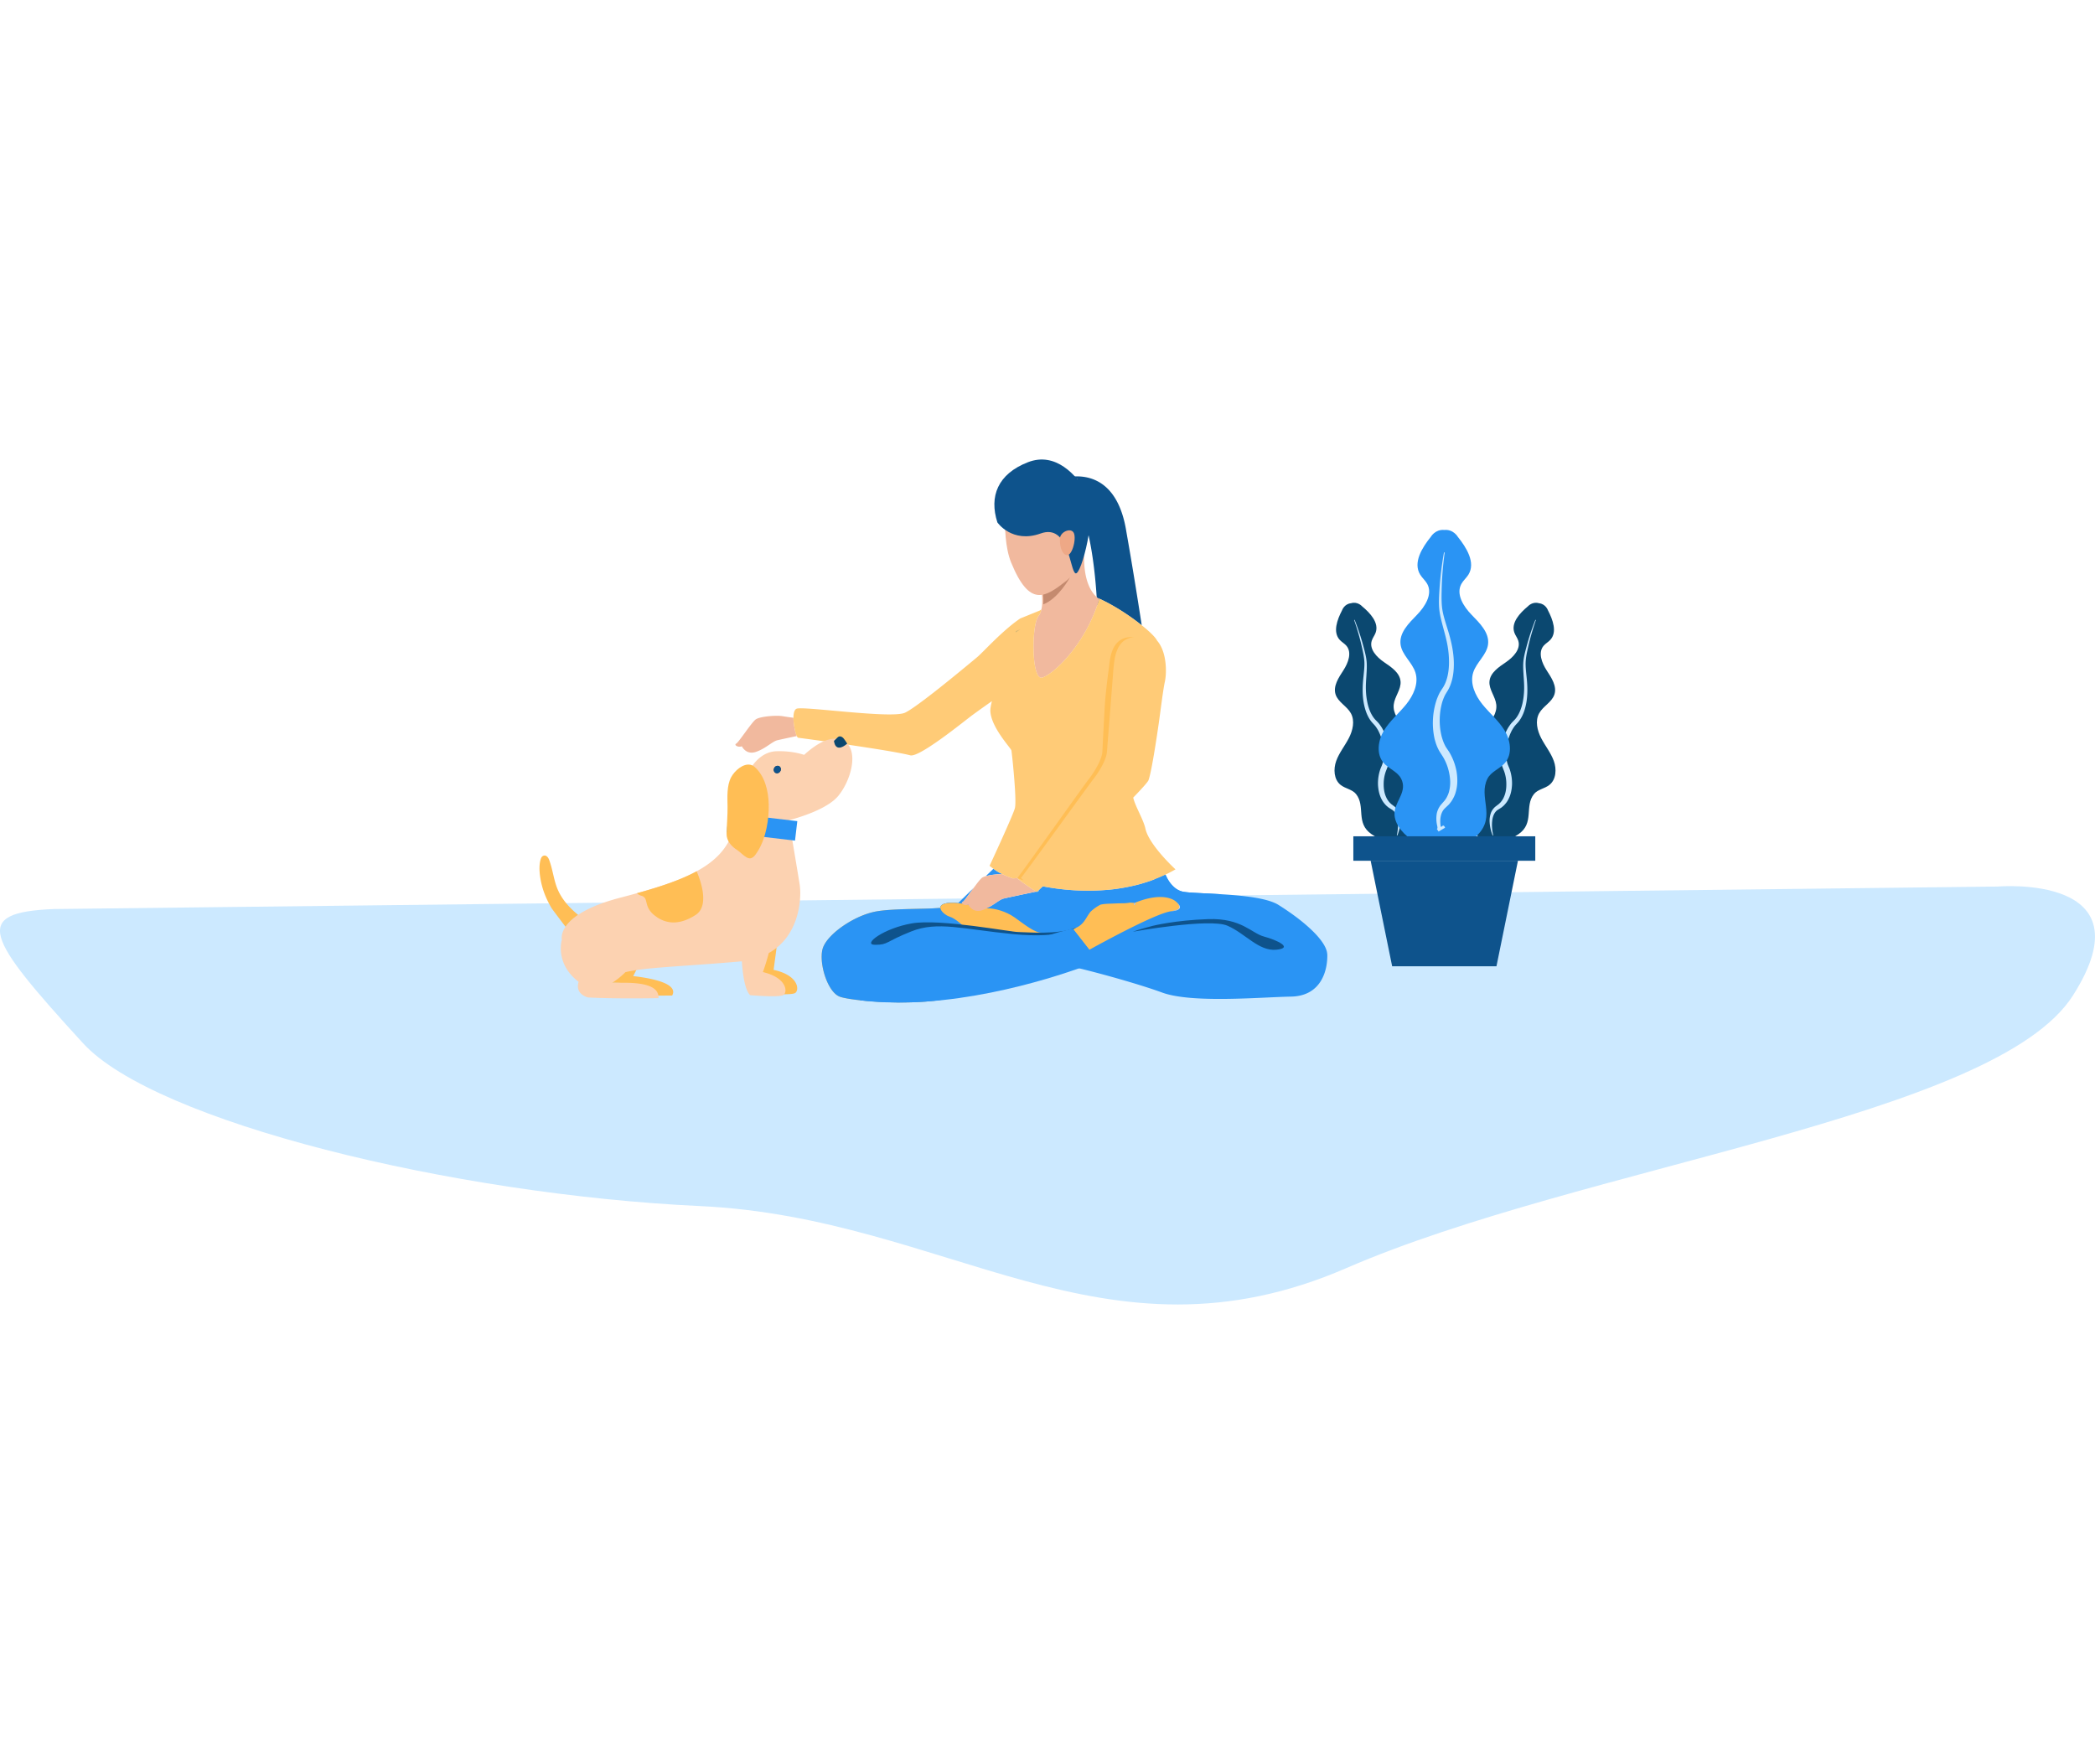 <svg xmlns="http://www.w3.org/2000/svg" enable-background="new 0 0 500 421" viewBox="0 0 500 421"><path fill="#cce9ff" d="m12.855 216.953 463.939-5.367s36.5-3.163 17.947 25.99c-18.551 29.158-117.209 40.659-173.36 65.049-57.992 25.186-95.07-12.01-154.262-14.777-59.189-2.771-130.165-20.141-147.295-38.861-23.301-25.466-26.625-31.22-6.969-32.034z"/><path fill="#2a94f4" d="M316.779 227.904c.065 3.721-1.455 9.801-8.636 9.946-7.182.13-23.68 1.651-30.795-.97-5.189-1.913-17.258-5.399-26.038-7.207-3.263-.668-6.067-1.113-7.902-1.153-4.782-.092-9.696-4.39-13.209-7.286-1.415-1.179-2.607-2.123-3.459-2.477-.838-.34-1.468-.747-1.861-1.166-.275-.301-.445-.603-.458-.891-.027-.681.798-1.232 2.659-1.232.525 0 1.062.026 1.6.079 3.262.236 6.735 1.088 8.688 1.035 2.279-.079 8.491 5.386 9.736 5.661.525.118 2.096.577 4.102.734 2.726.196 6.29-.184 9.226-2.805 1.533-1.376 3.734-2.975 6.067-4.56 3.355-2.267 6.972-4.482 9.238-5.831.014 0 .014-.014.014-.014a35.322 35.322 0 0 0 2.411-1.035c.131.315.38.865.76 1.468a7.3 7.3 0 0 0 1.336 1.559c.538.472 1.18.839 1.926 1.022.407.092 1.035.17 1.862.236.156.013.313.013.484.026 1.01.079 2.215.131 3.565.197 1.074.052 2.241.105 3.434.184 5.162.315 10.954.904 13.575 2.529a63.193 63.193 0 0 1 3.971 2.7c1.756 1.297 3.473 2.751 4.849 4.193 1.376 1.455 2.398 2.896 2.739 4.22.064.287.103.562.116.838z"/><path fill="#2a94f4" d="m284.529 213.043-19.262 10.378-25.2-.615-9.868-1.573-1.873-.301s-4.901-3.407-6.002-4.128a45.674 45.674 0 0 0 2.098-.105c-.027-.681.798-1.232 2.659-1.232.525 0 1.062.026 1.6.079.628-.655 2.096-2.071 3.707-3.643-1.126 1.507-2.293 3.185-2.634 3.355-.59.289.315.97 1.35.642 0 0 .97 2.11 3.316 1.337 2.346-.786 3.931-2.503 5.162-2.791.996-.249 5.871-1.271 7.705-1.651.105.065.157.105.157.105s.065-.052.184-.17c.223-.052.353-.079.353-.079s-.013-.092-.026-.236c.223-.223.523-.498.891-.852l.026-.026c.053.013.105.026.158.026 3.84.72 8.308 1.167 12.974.957.708-.026 1.415-.079 2.123-.131a32.451 32.451 0 0 0 1.573-.157c.668-.078 1.323-.17 1.991-.288.353-.053.695-.118 1.035-.184.223-.039.433-.079.655-.131a7.54 7.54 0 0 0 .76-.157c.353-.079.72-.171 1.075-.249.418-.104.838-.223 1.258-.34.38-.118.76-.236 1.153-.354a31.089 31.089 0 0 0 2.109-.747c.014 0 .014-.014.014-.014a35.322 35.322 0 0 0 2.411-1.035c.131.315.38.865.76 1.468a7.3 7.3 0 0 0 1.336 1.559c.538.472 1.18.839 1.926 1.022.485.117 1.298.196 2.346.261zM239.202 208.614c-1.311.013-2.909.196-3.944.498.668-.642 1.298-1.244 1.835-1.769.209.157.458.341.746.525.354.235.8.484 1.363.746z"/><path fill="#2a94f4" d="M247.956 212.414c.013.144.026.236.026.236s-.131.026-.353.079c.078-.079.183-.184.327-.315zM291.524 213.424c-7.197 1.986-13.207 7.435-13.207 7.435l-9.014 1.623 14.74-9.469c.156.013.317.022.486.035 1.006.069 2.222.125 3.565.191 1.078.052 2.237.111 3.43.185z"/><path fill="#ffbe55" d="M280.534 217.238c-.297.071-.612.155-.937.241-3.75.339-19.587 9.184-19.587 9.184l-.026.013c-2.436.864-5.451 1.897-8.664 3.002-8.055 2.731-17.34 5.844-21.543 7.616-7.742 3.239-26.521 1.725-29.423.551-2.109-.864-3.75-4.657-4.161-7.97-.141-1.217-.125-2.378.1-3.283.494-2.051 3.028-4.515 6.099-6.369 1.984-1.204 4.203-2.167 6.255-2.603 2.818-.612 7.858-.653 12.129-.765l1.543-.044a73.055 73.055 0 0 0 2.109-.113c1.868-.113 3.271-.311 3.765-.693.028-.015.041-.029.056-.043l.131.027 1.694.638 11.098 4.089c4.727 3.751 10.358 1.954 12.751 1.543 3.483-.594 4.374-1.642 5.265-3.042.297-.48.609-1.006 1.034-1.572a10.283 10.283 0 0 1 2.378-1.712c0-.013.013-.013.013-.013.978-.256 2.193-.226 3.893-.312.509-.028 1.019-.028 1.5-.028.453 0 .922-.042 1.4-.113.074-.014.159-.028.215-.044h.043c.691.03 1.144.057 1.144.057-.637.978.527.269.031-.013 6.324-2.576 9.099-.863 9.695-.397.054.043.097.073.113.099.013 0 .013.015.013.015s.013.014.043.028c.041.043.113.083.184.17.722.751.893 1.559-.353 1.856z"/><path fill="#eddad3" d="M280.703 215.214c-.031-.013-.043-.028-.043-.028s0-.015-.013-.015c.025 0 .043.015.056.043z"/><path fill="#2a94f4" d="M259.977 226.676a699.704 699.704 0 0 1-8.664 2.995c-8.052 2.74-17.333 5.857-21.538 7.623-2.214.929-5.331 1.468-8.722 1.735-.013 0-.026.003-.041.003a67.194 67.194 0 0 1-3.202.171l-.202.006c-4.492.13-9.089-.117-12.462-.493-.008-.003-.018-.003-.031-.006-2.298-.255-4.029-.573-4.755-.865-2.117-.856-3.755-4.661-4.164-7.967-.148-1.223-.133-2.376.092-3.29.502-2.055 3.03-4.508 6.104-6.367l.003-.004c1.983-1.201 4.203-2.156 6.25-2.601 2.813-.61 7.852-.645 12.137-.762.525-.012 1.042-.03 1.536-.047h.003c.747-.026 1.456-.06 2.101-.1 1.871-.12 3.276-.318 3.773-.697.023-.017.046-.033.064-.051l.115.038 1.707.635 11.088 4.088c3.931 3.108 8.477 2.397 11.274 1.832.576-.115 1.075-.226 1.482-.296.878-.151 1.595-.327 2.181-.533l3.871 4.953z"/><path fill="#0e538c" d="M270.355 222.37s18.318-3.306 22.597-1.439c4.284 1.861 7.458 6.143 11.671 5.729 4.213-.415.054-2.337-2.951-3.139-3.005-.797-5.344-4.423-13.288-4.163-7.947.262-13.276 1.605-13.276 1.605s-3.563.929-4.753 1.407z"/><path fill="#ffbe55" d="M229.504 220.657s-1.559-1.483-2.905-1.899c-1.346-.418-3.499-2.497-1.052-3.114 3.069-.777 8.648 1.175 10.166 1.142 1.52-.035 4.287.649 6.421 2.156 2.14 1.507 4.773 3.694 6.46 3.652 0 0-.107.408-1.213.371-1.103-.035-17.271-1.811-17.271-1.811l-.606-.497z"/><path fill="#0e538c" d="M256.831 221.367s-3.097 2.738-15.111 1.563c-12.014-1.172-17.952-3.139-24.235-.635-6.286 2.5-5.457 3.192-8.63 3.192-3.182 0 2.001-3.938 8.768-5.11 6.765-1.174 23.544 2.07 25.477 2.07 1.935 0 9.429.736 13.731-1.08z"/><path fill="#2a94f4" d="M262.096 229.389s-19.577 8.136-41.043 9.64c-.013 0-.026.003-.041.003-1.06.073-2.13.13-3.202.171l-.202.006c-4.162.15-8.357.015-12.462-.493-.008-.003-.018-.003-.031-.006 0 0 35.09-12.605 47.326-16.158 1.692-.488 2.946-.807 3.611-.894l.051.065 3.872 4.953 2.121 2.713z"/><path fill="#eddad3" d="M270.839 215.469c.497.282-.668.99-.031.013l.015-.013h.016zM279.597 217.479c.325-.086.64-.17.937-.241 1.246-.297 1.075-1.105.353-1.854.566.481 1.797 1.828-1.29 2.095z"/><path fill="#f1b99e" d="M190.166 175.67c-1.939.394-4.009.852-4.626.996-1.218.288-2.817 2.005-5.162 2.791-2.346.773-3.316-1.337-3.316-1.337-1.035.328-1.939-.354-1.35-.655.59-.289 3.683-5.098 4.666-5.779.97-.694 4.835-1.022 6.395-.76a75.22 75.22 0 0 0 2.595.38c-.001 1.573.418 3.538.798 4.364zM247.287 212.794c-1.834.38-6.71 1.402-7.705 1.651-1.231.288-2.817 2.005-5.162 2.791-2.346.773-3.316-1.337-3.316-1.337-1.035.328-1.94-.354-1.35-.642.34-.17 1.507-1.847 2.634-3.355.813-1.113 1.612-2.149 2.018-2.437.184-.131.485-.249.852-.354 1.035-.301 2.634-.485 3.944-.498.695.34 1.533.681 2.516 1.035 0-.014.014-.014.014-.014a6.61 6.61 0 0 0 1.323-.157c-.079.079-.132.144-.145.157-.078.026.21.275.682.629.038.026.078.052.118.092a82.22 82.22 0 0 0 3.066 2.097c.223.146.393.263.511.342z"/><path fill="#2a94f4" d="M243.496 150.204a30.96 30.96 0 0 0-1.083.756c.02-.221.028-.339.028-.339l1.055-.417zM249.191 147.955s-.002.053-.002.15c-.148.004-.289.011-.425.02l.427-.17z"/><path fill="#0e538c" d="M262.056 142.739c.196.144.315.196.315.196a26.105 26.105 0 0 1-.512 1.559c-.642-12.069-2.699-25.448-8.438-30.258 0 0 12.684-4.534 15.398 12.646 1.31 7.404 2.621 15.529 3.669 22.343-2.832-2.28-6.828-4.901-10.432-6.486z"/><path fill="#f1b99e" d="M262.371 142.935c-3.316 11.047-11.021 18.006-13.629 18.779-2.608.773-2.608-12.698-.852-14.742.315-.367.525-.891.643-1.494a6.46 6.46 0 0 0 .157-.93c.17-1.887-.157-4.193-.38-5.425l-.17-.891s10.628-13.274 10.601-5.137c-.026 6.605 2.398 8.977 3.289 9.632.014 0 .014.013.027.013.195.143.314.195.314.195z"/><path fill="#c48a6f" d="M255.331 137.854c-.044.079-2.808 5.077-6.353 6.385.161-1.688-.141-3.752-.338-4.858l6.691-1.527z"/><path fill="#f1b99e" d="M240.481 113.956s-1.935 13.527.84 20.299c4.451 10.867 8.139 8.271 13.117 4.418 7.192-5.561 2.662-24.411 2.662-24.411l-16.619-.306z"/><path fill="#0e538c" d="M238.04 124.681s3.496 5.091 10.325 2.638c6.777-2.435 6.939 8.842 8.313 9.508 1.377.668 5.352-14.795 2.808-19.111s-7.527-9.968-14.143-7.406c-7.239 2.806-9.297 8.179-7.303 14.371z"/><path fill="#eea886" d="M252.966 128.829c-.228-1.796 2.641-3.092 3.322-1.617.681 1.473-.527 6.02-1.986 5.203-1.461-.814-1.336-3.586-1.336-3.586z"/><path fill="#ffbe55" d="M280.546 207.487a35.076 35.076 0 0 1-4.795 2.28s0 .014-.014.014c-.694.275-1.401.524-2.109.747-.393.118-.773.236-1.153.354-.42.118-.84.236-1.258.34-.355.079-.722.171-1.075.249-.249.065-.51.118-.76.157-.223.053-.432.092-.655.131-.34.066-.682.131-1.035.184-.668.105-1.323.21-1.991.288-.525.066-1.049.118-1.573.157-.708.052-1.415.105-2.123.131-4.666.21-9.133-.236-12.974-.957-.053 0-.105-.013-.158-.026l-.026.026c-.367.354-.668.629-.891.852-.145.131-.25.236-.328.315-.119.118-.184.17-.184.17s-.052-.04-.157-.105c-.118-.079-.288-.197-.511-.34a82.22 82.22 0 0 1-3.066-2.097c-.04-.04-.079-.066-.118-.092-.472-.354-.76-.603-.682-.629.013-.013.065-.078.145-.157a6.684 6.684 0 0 1-1.323.157s-.014 0-.014.014c-.983-.354-1.821-.695-2.516-1.035a10.358 10.358 0 0 1-1.363-.747 11.416 11.416 0 0 1-.746-.525c-.603-.432-.918-.708-.918-.708s5.557-11.951 6.04-13.746c.262-.93.067-4.455-.209-7.705-.249-3.027-.564-5.818-.617-6.08-.105-.538-4.73-5.347-5.019-9.252-.052-.576.092-1.442.367-2.516a301.647 301.647 0 0 0-4.521 3.224c-.943.694-3.459 2.712-6.185 4.73-3.591 2.647-7.535 5.294-8.767 4.98-4.822-1.271-26.104-4.128-26.759-4.194-.105-.013-.209-.157-.34-.406-.38-.826-.798-2.791-.798-4.364 0-1.061.208-1.926.746-2.162 1.573-.668 22.605 2.437 25.868.957 2.333-1.062 10.366-7.574 14.69-11.152 1.193-.983 2.11-1.743 2.543-2.11 1.244-1.022 5.202-5.451 9.199-8.465.367-.275.72-.524 1.088-.773l4.639-1.887.393-.236c-.118.603-.328 1.128-.643 1.494-1.756 2.044-1.756 15.515.852 14.742 2.476-.734 9.579-7.076 13.117-17.219.184-.511.354-1.022.512-1.559 0 0-.119-.052-.315-.196 3.604 1.586 7.6 4.206 10.431 6.487.97.773 1.795 1.493 2.437 2.136.63.629 1.049 1.153 1.245 1.546 1.835 2.123 2.188 5.583 2.071 7.955-.04.694-.118 1.297-.21 1.729-.498 2.293-1.074 7.312-1.533 10.418-.471 3.262-1.664 11.217-2.398 13.209-.17.432-1.572 1.992-3.642 4.14.458 2.044 2.436 5.215 2.909 7.404.864 3.944 7.18 9.723 7.18 9.723z" opacity=".8"/><path fill="#ffbe55" d="M264.194 179.326c-.087 2.085-2.188 5.305-3.266 6.646-.988 1.233-16.968 23.406-17.244 23.521-.073.03.206.275.658.619a37.22 37.22 0 0 1-1.768-.603c0-.008.145.134.15.131.28-.115 16.115-22.435 17.107-23.668 1.079-1.342 3.175-4.562 3.27-6.646.043-1.026.28-5.601.532-10.238.22-4.091 1.033-9.766 1.033-9.766.259-2.215.577-7.662 5.96-7.246-4.333.36-4.622 5.192-4.862 7.246"/><path fill="#0b4870" d="M370.838 181.61c-.704-1.95-2.053-3.594-3.007-5.434-.957-1.842-1.492-4.135-.489-5.949.939-1.698 3.033-2.632 3.637-4.475.655-1.999-.722-4.023-1.866-5.788-1.142-1.766-2.073-4.217-.722-5.828.456-.543 1.106-.887 1.589-1.406 1.725-1.852.63-4.826-.54-7.068 0 0-.512-1.528-2.145-1.692-1.569-.48-2.631.732-2.631.732-1.945 1.615-4.103 3.938-3.23 6.312.246.664.717 1.234.926 1.911.622 2.008-1.185 3.908-2.92 5.096-1.735 1.186-3.788 2.522-3.957 4.617-.156 1.932 1.418 3.605 1.625 5.532.225 2.063-1.157 3.971-2.749 5.301-1.592 1.327-3.473 2.321-4.876 3.848-1.403 1.529-2.242 3.874-1.236 5.688.699 1.259 2.163 2.053 2.554 3.439.671 2.366-1.553 3.599-2.262 5.453-.745 1.943.468 4.142 1.809 5.603 3.583 3.906 7.54 4.673 12.06 1.583 3.872-2.648 1.359-6.643 3.688-9.565.896-1.126 2.554-1.291 3.683-2.184 1.63-1.287 1.766-3.774 1.059-5.726z"/><path fill="#cce9ff" d="M366.551 148.019a57.56 57.56 0 0 0-1.873 6.562c-.253 1.11-.494 2.218-.555 3.331-.059 1.097.077 2.237.187 3.364.256 2.259.363 4.63-.128 6.934-.246 1.149-.624 2.293-1.264 3.334a7.096 7.096 0 0 1-.533.751c-.184.229-.443.481-.594.659-.361.369-.645.829-.919 1.286a12.132 12.132 0 0 0-1.387 6.264c.044.526.105 1.055.248 1.545.059.252.148.488.248.717l.159.39c.061.145.123.289.174.435.392 1.171.586 2.387.553 3.607-.049 1.214-.279 2.452-.87 3.567-.276.562-.678 1.067-1.121 1.515-.246.203-.471.43-.75.585l-.699.438c-.804.551-1.2 1.605-1.298 2.686-.12 1.089.003 2.229.238 3.335v.003a.067.067 0 0 1-.051.081c-.033.008-.064-.01-.079-.041a9.793 9.793 0 0 1-.727-3.404 5.55 5.55 0 0 1 .269-1.801c.182-.602.571-1.157 1.055-1.597l.704-.543c.212-.138.379-.335.563-.505.328-.385.624-.8.819-1.28.433-.932.596-2 .589-3.057a9.072 9.072 0 0 0-.525-3.112l-.299-.763c-.12-.3-.223-.6-.289-.906-.161-.608-.217-1.222-.253-1.831a13.285 13.285 0 0 1 1.789-6.872c.328-.509.663-1.019 1.113-1.458.228-.244.386-.386.566-.594.174-.197.33-.408.476-.63.586-.888.973-1.927 1.236-2.998.253-1.075.389-2.186.427-3.303.041-1.115-.038-2.241-.118-3.381-.064-1.141-.159-2.284-.054-3.463.115-1.166.41-2.284.706-3.386a57.36 57.36 0 0 1 2.14-6.511.07.07 0 0 1 .09-.037.069.069 0 0 1 .037.084z"/><path fill="#0b4870" d="M318.905 181.61c.704-1.95 2.053-3.594 3.007-5.434.957-1.842 1.492-4.135.491-5.949-.939-1.698-3.036-2.632-3.64-4.475-.655-1.999.722-4.023 1.866-5.788 1.142-1.766 2.073-4.217.724-5.828-.456-.543-1.108-.887-1.592-1.406-1.722-1.852-.63-4.826.54-7.068 0 0 .512-1.528 2.145-1.692 1.569-.48 2.634.732 2.634.732 1.945 1.615 4.1 3.938 3.227 6.312-.246.664-.714 1.234-.924 1.911-.624 2.008 1.185 3.908 2.92 5.096 1.735 1.186 3.788 2.522 3.957 4.617.156 1.932-1.418 3.605-1.628 5.532-.223 2.063 1.157 3.971 2.749 5.301 1.592 1.327 3.473 2.321 4.876 3.848 1.405 1.529 2.242 3.874 1.236 5.688-.699 1.259-2.16 2.053-2.554 3.439-.671 2.366 1.556 3.599 2.263 5.453.745 1.943-.469 4.142-1.807 5.603-3.586 3.906-7.54 4.673-12.063 1.583-3.872-2.648-1.359-6.643-3.688-9.565-.896-1.126-2.554-1.291-3.683-2.184-1.627-1.287-1.76-3.774-1.056-5.726z"/><path fill="#cce9ff" d="M323.192 148.019a56.967 56.967 0 0 1 1.876 6.562c.251 1.11.491 2.218.555 3.331.056 1.097-.079 2.237-.189 3.364-.256 2.259-.363 4.63.128 6.934.246 1.149.625 2.293 1.264 3.334.161.261.338.511.535.751.184.229.44.481.591.659.361.369.645.829.921 1.286a12.162 12.162 0 0 1 1.387 6.264c-.046.526-.105 1.055-.251 1.545a4.326 4.326 0 0 1-.246.717l-.161.39c-.061.145-.123.289-.172.435a10.394 10.394 0 0 0-.555 3.607c.051 1.214.282 2.452.87 3.567.276.562.678 1.067 1.123 1.515.246.203.468.43.75.585l.696.438c.804.551 1.2 1.605 1.298 2.686.12 1.089-.003 2.229-.235 3.335l-.003.003a.067.067 0 0 0 .051.081.068.068 0 0 0 .079-.041 9.793 9.793 0 0 0 .727-3.404 5.55 5.55 0 0 0-.269-1.801c-.182-.602-.571-1.157-1.055-1.597l-.701-.543c-.215-.138-.381-.335-.563-.505-.33-.385-.627-.8-.822-1.28-.432-.932-.594-2-.589-3.057a9.072 9.072 0 0 1 .525-3.112l.299-.763c.12-.3.223-.6.289-.906.161-.608.217-1.222.256-1.831a13.316 13.316 0 0 0-1.791-6.872c-.328-.509-.663-1.019-1.111-1.458-.23-.244-.386-.386-.568-.594a5.81 5.81 0 0 1-.476-.63c-.586-.888-.973-1.927-1.234-2.998a16.803 16.803 0 0 1-.428-3.303c-.043-1.115.036-2.241.115-3.381.064-1.141.159-2.284.054-3.463-.115-1.166-.407-2.284-.704-3.386a57.57 57.57 0 0 0-2.142-6.511.066.066 0 0 0-.087-.037.069.069 0 0 0-.037.084z"/><path fill="#2a94f4" d="M359.098 174.34c-1.421-2.344-3.596-4.123-5.316-6.259-1.717-2.135-3.008-4.969-2.181-7.582.773-2.444 3.248-4.201 3.547-6.748.328-2.759-1.983-5.024-3.923-7.014-1.94-1.99-3.788-4.923-2.457-7.364.448-.823 1.206-1.436 1.697-2.236 1.748-2.847-.443-6.419-2.541-9.018 0 0-1.062-1.849-3.22-1.636-2.158-.213-3.22 1.636-3.22 1.636-2.101 2.6-4.292 6.171-2.542 9.018.491.799 1.246 1.413 1.697 2.236 1.328 2.44-.517 5.374-2.457 7.364-1.94 1.99-4.251 4.255-3.926 7.014.302 2.547 2.777 4.304 3.55 6.748.827 2.613-.463 5.448-2.183 7.582-1.717 2.136-3.895 3.915-5.316 6.259-1.421 2.344-1.897 5.603-.12 7.692 1.234 1.45 3.335 2.097 4.205 3.791 1.484 2.893-1.075 5.068-1.51 7.656-.461 2.712 1.687 5.245 3.801 6.789 5.664 4.127 10.99 4.091 16.045-1.093 4.328-4.438.031-8.959 2.286-13.354.87-1.692 2.974-2.339 4.205-3.789 1.776-2.089 1.299-5.348-.121-7.692z"/><path fill="#0e538c" d="M322.992 199.592h43.423v5.837h-43.423z"/><path fill="#cce9ff" d="M343.335 198.461c-.85-1.272 0 0-.363-1.532a7.346 7.346 0 0 1-.12-2.402c.079-.827.438-1.651.95-2.346l.77-.886c.241-.235.404-.534.599-.801.325-.585.602-1.202.729-1.872.317-1.321.251-2.747-.033-4.116a12.06 12.06 0 0 0-1.492-3.897l-.586-.911a7.707 7.707 0 0 1-.612-1.097c-.368-.749-.599-1.529-.806-2.307a17.596 17.596 0 0 1 .532-9.373c.289-.745.591-1.492 1.06-2.177.233-.376.399-.603.581-.919.169-.301.323-.613.453-.939.53-1.304.758-2.751.816-4.206a22.143 22.143 0 0 0-.305-4.392c-.236-1.455-.635-2.895-1.031-4.35-.379-1.463-.799-2.919-.97-4.475-.156-1.54-.067-3.067.028-4.57a76.212 76.212 0 0 1 1.08-8.995.092.092 0 0 1 .105-.074.09.09 0 0 1 .072.101 76.092 76.092 0 0 0-.719 8.991c-.036 1.503-.059 3.005.146 4.461.215 1.437.686 2.879 1.121 4.311.921 2.86 1.679 5.906 1.641 9.018-.018 1.554-.21 3.134-.77 4.651a8.746 8.746 0 0 1-.494 1.109c-.179.347-.448.738-.596 1.01-.371.573-.619 1.245-.857 1.907-.816 2.723-.873 5.756-.166 8.478.195.672.41 1.339.724 1.938.143.312.32.594.507.865l.312.465c.115.17.233.34.335.518a13.828 13.828 0 0 1 1.659 4.529c.251 1.589.274 3.25-.2 4.849-.212.801-.602 1.559-1.06 2.256-.266.329-.496.681-.819.953l-.791.749c-.896.925-1.136 2.393-.98 3.82.128 1.442.514-.64 1.106.731"/><path fill="#0e538c" d="M357.15 230.614h-24.893l-5.131-25.185h35.153z"/><path fill="#ffbe55" fill-rule="evenodd" d="M143.384 234.579c2.964-.017 10.565-.523 11.052 3.056l5.984-.04c1.868-3.382-7.55-4.425-9.301-4.638l.919-1.78c-2.242.233-4.08.499-5.475.848a18.713 18.713 0 0 1-3.179 2.554zM180.163 232.013c.09.645.197 1.266.322 1.842 2.821.847 4.044 2.232 4.397 3.378 1.994.093 4.328.115 4.894-.243 1.026-.645.919-4.205-5.147-5.523.264-1.877.857-6.403.857-6.403a13.453 13.453 0 0 1-4.466 4.014 59.579 59.579 0 0 1-.857 2.935z" clip-rule="evenodd"/><path fill="#fcd2b1" fill-rule="evenodd" d="M200.135 189.867c-2.416 3.008-8.541 5.006-11.842 5.899 0 0 1.94 11.442 2.554 15.287.363 2.287.256 7.927-2.9 12.387a13.4 13.4 0 0 1-4.466 4.013 57.322 57.322 0 0 1-.855 2.935 40.072 40.072 0 0 1-.555 1.61c.307.073.602.151.878.234 2.818.846 4.044 2.232 4.397 3.377.269.868.038 1.6-.374 1.858-1.031.65-7.942.043-7.942.043-1.208-1.171-1.745-4.686-1.979-8.094-.2.024-.404.047-.612.065-2.088.184-4.085.344-5.984.489-2.142.162-4.164.305-6.053.436h-.005c-.033.005-.067.005-.1.009-3.711.26-6.918.488-9.562.76a57.47 57.47 0 0 0-3.588.467c-.699.115-1.328.242-1.886.381a18.788 18.788 0 0 1-3.179 2.553c2.961-.017 10.563-.523 11.052 3.057.023.182.031.378.018.582 0 0-7.415.15-13.854-.041-1.006-.03-1.991-.067-2.92-.115 0 0-.415-.087-.901-.34-.87-.452-1.978-1.431-1.387-3.395-5.748-4.411-4-10.043-4-10.043s-.33-1.305.886-3.11c.077-.112.159-.226.248-.343.589-.772 1.459-1.621 2.751-2.486 2.083-1.397 5.252-2.846 10.069-4.099 1.38-.359 2.705-.715 3.98-1.07a125.707 125.707 0 0 0 5.667-1.698 69.376 69.376 0 0 0 3.872-1.379c1.72-.674 3.286-1.384 4.702-2.156 4.407-2.399 7.322-5.372 8.702-9.599 1.211 2.2 2.027 3.791 3.087 3.997 1.482.288 6.12-4.889 3.916-10.895-1.533-4.183-2.897-5.797-3.57-6.872 0 0 .873-1.417 1.241-1.93a9.99 9.99 0 0 1 1.008-1.189c1.044-1.044 2.605-2.102 4.679-2.161.281-.01.553-.012.816-.01.141 0 .274.003.41.006 2.79.073 4.732.656 5.365.871a22.99 22.99 0 0 1 2.472-1.991c1.723-1.183 3.657-2.056 5.447-1.832l2.367 1.14c2.508 2.615.791 8.827-2.07 12.392z" clip-rule="evenodd"/><path fill="#ffbe55" d="M137.974 218.344c-1.292.865-2.163 1.714-2.751 2.486a7.85 7.85 0 0 0-.248.343c-1.011-1.312-3.194-4.194-3.358-4.47-.988-1.687-1.807-3.502-2.296-5.418-.481-1.887-.886-4.626-.2-6.439.113-.302.34-.544.632-.63.627-.182 1.09.412 1.308.995.77 2.057 1.021 4.21 1.735 6.277.98 2.835 2.969 5.047 5.178 6.856z"/><path fill="#0b4870" d="M202.203 177.478c-.197-.301-.376-.567-.525-.795-1.042-1.619-1.81-.658-1.81-.658l-.824.795c0-.001.182 3.155 3.159.658z"/><path fill="#262525" fill-rule="evenodd" d="M185.057 184.434c.389.227.909.063 1.157-.365.253-.43.143-.961-.246-1.188-.387-.228-.906-.064-1.159.365-.248.429-.138.961.248 1.188z" clip-rule="evenodd"/><path fill="#0e538c" d="M185.438 184.553a.762.762 0 0 1-.389-.105c-.394-.231-.509-.775-.253-1.212.256-.436.786-.604 1.182-.37.192.112.323.3.371.528a.971.971 0 0 1-.118.682.967.967 0 0 1-.54.437.791.791 0 0 1-.253.04z"/><path fill="#ffbe55" d="M166.018 218.366c-4.092 2.631-7.361 2.12-9.931 0-2.567-2.124-1.167-4.084-3.035-4.589a2.246 2.246 0 0 1-1.029-.602c5.787-1.606 10.54-3.215 14.241-5.232.818 1.891 3.211 8.197-.246 10.423z"/><path fill="#2a94f4" d="M179.501 189.115h4.681v16.442h-4.681z" transform="rotate(-83.252 181.845 197.331)"/><path fill="#ffbe55" d="M179.086 182.52c.345.074.676.234.983.497 2.426 2.089 3.322 5.643 3.399 8.934.085 3.496-.617 7.972-2.557 11.112-.76 1.234-1.449 2.263-2.71 1.563-.842-.465-1.479-1.242-2.28-1.76-1.298-.836-2.557-2.152-2.516-3.907.049-2.146.266-4.31.233-6.479-.031-2.126-.225-5 .875-7.018.862-1.584 2.879-3.298 4.573-2.942z"/></svg>